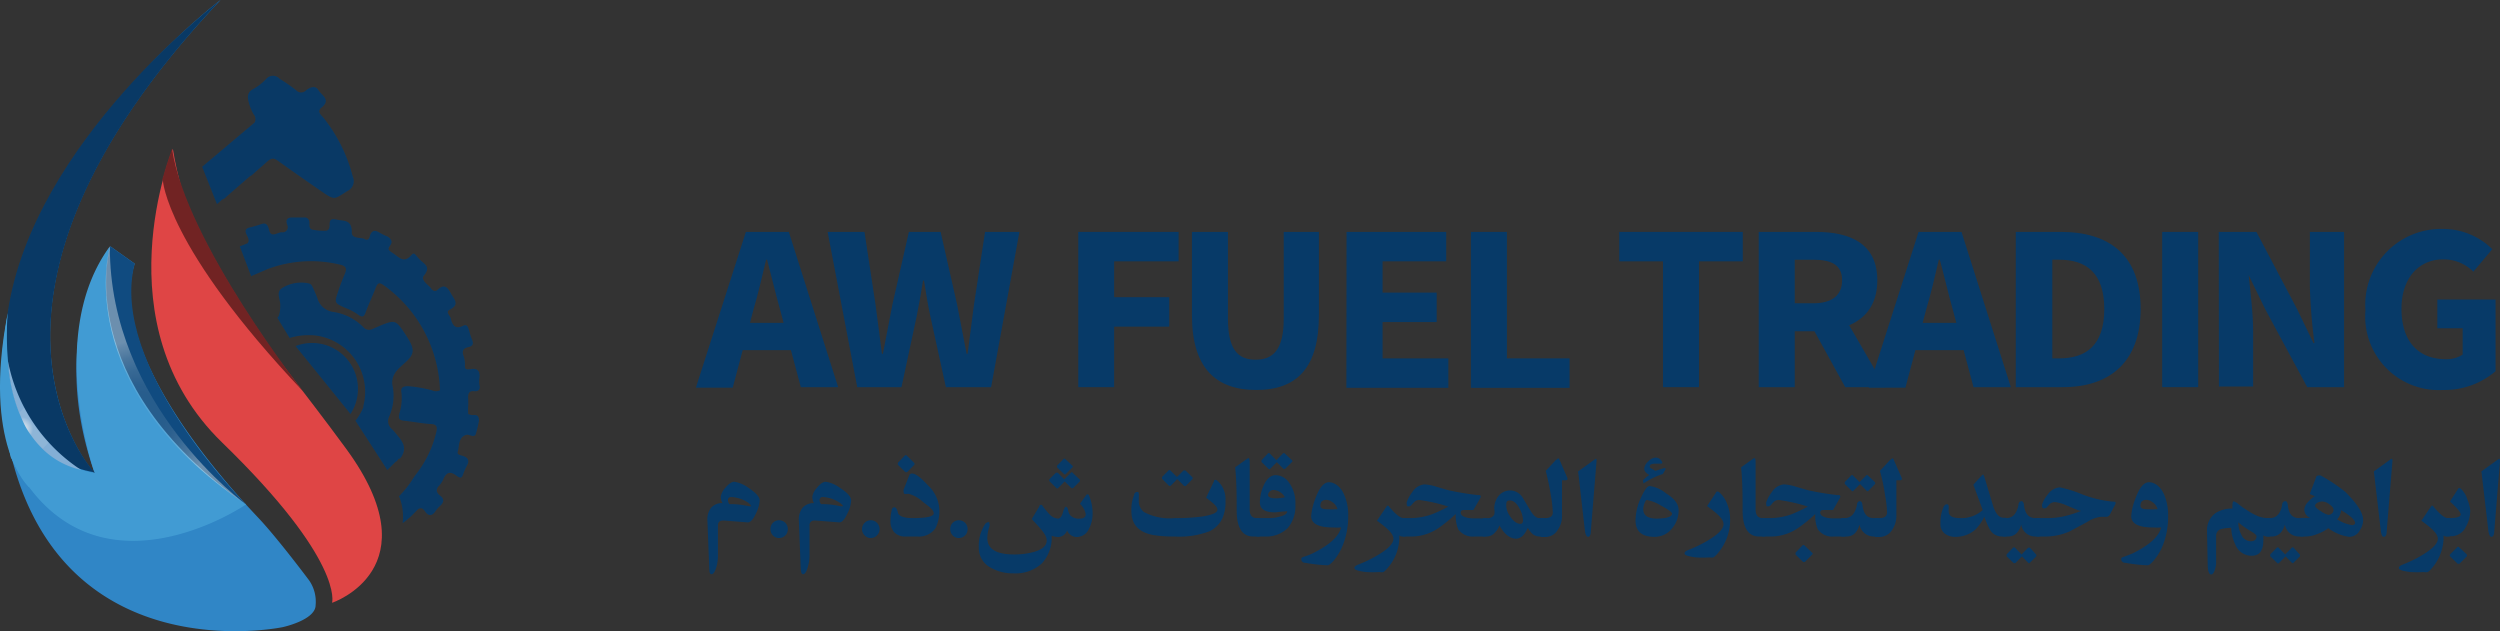 <svg id="Layer_1" data-name="Layer 1" xmlns="http://www.w3.org/2000/svg" xmlns:xlink="http://www.w3.org/1999/xlink" viewBox="0 0 152 38.37"><rect x="0" y="0" width="152" height="38.37" fill="#333333" stroke="none"/><defs><radialGradient id="radial-gradient" cx="-208.96" cy="210.62" r="0.26" gradientTransform="translate(919.33 -818.11) scale(4.04 4.18)" gradientUnits="userSpaceOnUse"><stop offset="0" stop-color="#fff"/><stop offset="0.67" stop-color="#fff" stop-opacity="0.1"/></radialGradient><radialGradient id="radial-gradient-2" cx="-207.18" cy="210.46" r="1.39" gradientTransform="translate(919.33 -818.11) scale(4.04 4.18)" gradientUnits="userSpaceOnUse"><stop offset="0.23" stop-color="#fff" stop-opacity="0.1"/><stop offset="0.36" stop-color="#fff" stop-opacity="0.12"/><stop offset="0.49" stop-color="#fff" stop-opacity="0.17"/><stop offset="0.63" stop-color="#fff" stop-opacity="0.25"/><stop offset="0.77" stop-color="#fff" stop-opacity="0.36"/><stop offset="0.81" stop-color="#fff" stop-opacity="0.4"/></radialGradient></defs><title>logo-1</title><g style="opacity:0.95"><path d="M87.22,36.21s-15.74,11.85-13,26.47S91,74.34,91,74.34,93,73.91,93,73a2.27,2.27,0,0,0-.4-1.51S90.74,69,89.56,67.74,80.17,57.93,82,52.24l-1.48-1.05S76.59,56.5,79.57,65C79.57,65,69.85,54.53,87.22,36.21Z" transform="translate(-73.81 -36.21)" style="fill:#308ace"/><path d="M84.32,45.26s-4.43,10.65,3,17.86S94,72.86,94,72.86s6.2-2.07.86-9.36S85.44,52.22,84.32,45.26Z" transform="translate(-73.81 -36.21)" style="fill:#e84646"/><path d="M83.71,47.15s.14,4,8.56,12.89c0,0-7.14-9.07-8-14.78l-.34,1-.27.92" transform="translate(-73.81 -36.21)" style="fill:#752323"/><path d="M80.49,51.19s-2.41,8,8.28,15.69c0,0-9.56,6.55-14.31-2.88a24.13,24.13,0,0,1-.18-8.75s-.73,8.63,5.29,9.72C79.57,65,76.56,56.53,80.49,51.19Z" transform="translate(-73.81 -36.21)" style="fill:#42a1db"/><path d="M82,52.24l-1.48-1.05S78,59.32,88.77,66.88C88.77,66.88,80.38,58.46,82,52.24Z" transform="translate(-73.81 -36.21)" style="fill:#0f4d84"/><path d="M87.22,36.21s-11.42,8.61-12.94,19c0,0-1.19,8.63,5.29,9.72C79.57,65,69.87,54.62,87.22,36.21Z" transform="translate(-73.81 -36.21)" style="fill:#073a68"/><path d="M75.57,65.83s-2.86-2.53-1.29-10.58c0,0-.67,6.6,2.69,8.65Z" transform="translate(-73.81 -36.21)" style="fill:#42a1db"/><path d="M74.3,58.19s.11,5.58,4.44,6.59A10.19,10.19,0,0,1,74.3,58.19Z" transform="translate(-73.81 -36.21)" style="fill:#87b4dd"/><path d="M75.28,61a7.73,7.73,0,0,0,1.49,2.11l-.35.37A4.77,4.77,0,0,1,75,61.28Z" transform="translate(-73.81 -36.21)" style="fill:url(#radial-gradient)"/><path d="M80.49,51.19S78,59.65,88.77,66.88C88.77,66.88,80.45,60.89,80.49,51.19Z" transform="translate(-73.81 -36.21)" style="fill:url(#radial-gradient-2)"/><path d="M92.49,57.43l3,3A2.68,2.68,0,0,0,92.49,57.43Z" transform="translate(-73.81 -36.21)" style="fill:#770c0c"/><path d="M91.78,57.25l3.34,4.13a2.79,2.79,0,0,0-3.34-4.13Z" transform="translate(-73.81 -36.21)" style="fill:#073a68"/><path d="M98.12,64.1h0l.09-.11h0c.27-.43.21-.77-.17-1.23-.14-.16-.26-.33-.41-.47a.63.63,0,0,1-.16-.75,3.13,3.13,0,0,0,.23-1.76c-.17-.69.21-1.05.65-1.44.68-.58.7-.86.22-1.63-.08-.12-.15-.24-.23-.35-.45-.66-.55-.69-1.27-.41l-.61.26a.45.45,0,0,1-.55-.1,3.23,3.23,0,0,0-1.81-.93,1.16,1.16,0,0,1-1-.87c-.08-.19-.16-.39-.25-.58s-.13-.26-.27-.29a2.2,2.2,0,0,0-1.63.29c-.37.24-.1.67-.1,1v.11s0,.56-.18.69l.75,1.23a3.76,3.76,0,0,1,1.2-.17h.17a3.45,3.45,0,0,1,3.11,4.31s0,0,0,.07h0a3.34,3.34,0,0,1-.48.82l1.94,3,.18-.18h0l.32-.32a.21.21,0,0,0,.12-.1l.08-.1Z" transform="translate(-73.81 -36.21)" style="fill:#073a68"/><path d="M102.69,60c.22,0,.34-.12.27-.38a1.19,1.19,0,0,1,0-.42c.05-.42-.11-.62-.52-.55s-.36-.07-.36-.34a1.51,1.51,0,0,0-.09-.47c-.11-.3,0-.46.28-.52s.35-.19.24-.46-.14-.43-.21-.65-.16-.28-.34-.19c-.43.22-.62,0-.73-.39,0-.2-.38-.45-.08-.59.64-.32.27-.63.07-1s-.4-.59-.79-.22c-.17.16-.33.06-.43-.1s-.64-.47-.42-.75c.47-.56,0-.71-.27-1s-.31-.46-.49-.25c-.46.54-.76.11-1.11-.11s-.32-.27-.16-.5,0-.41-.18-.52a3.44,3.44,0,0,1-.51-.25c-.26-.16-.44-.12-.56.19,0,.15-.12.34-.31.22s-.82,0-.79-.42c0-.78-.47-.67-.88-.76s-.47,0-.47.34c0,.18-.06.33-.26.33a3.56,3.56,0,0,1-.8-.07c-.23-.07-.14-.33-.18-.51a.28.28,0,0,0-.3-.23l-.71,0c-.3,0-.45.11-.33.45a.31.31,0,0,1-.33.45c-.27,0-.65.38-.77-.14s-.34-.4-.64-.3a5.44,5.44,0,0,1-.54.15c-.26.06-.3.21-.19.43s.19.37.06.53l-.47.19L89.08,53l1-.43a7.5,7.5,0,0,1,4.4-.27c.34.07.44.22.3.55s-.29.71-.41,1.08c-.24.7-.23.7.43,1a3.23,3.23,0,0,1,.78.41c.27.2.37.13.47-.16.19-.51.42-1,.62-1.51.1-.24.19-.31.45-.13a8.17,8.17,0,0,1,3.44,6.4.56.56,0,0,1-.49,0,8,8,0,0,0-1.45-.25c-.34,0-.46.11-.4.41a3.07,3.07,0,0,1-.13,1.25c-.07.33,0,.41.3.44.53.06,1.05.16,1.57.2.34,0,.48.11.37.52A6.64,6.64,0,0,1,99.14,65a4,4,0,0,0-.31.45,6.1,6.1,0,0,1-.76.93A3.21,3.21,0,0,1,98.29,68s0,.06.51-.4L99,67.4l.1-.1c.2-.23.37-.27.55,0s.41.33.63,0a1.73,1.73,0,0,1,.31-.35c.24-.23.21-.43,0-.59s-.33-.36-.09-.61a1.48,1.48,0,0,0,.26-.39c.17-.42.41-.52.77-.25s.37.11.47-.15.16-.35.24-.52.06-.35-.16-.46-.52-.08-.43-.34,0-.88.55-1c.2,0,.48.22.55-.08a6.46,6.46,0,0,0,.18-.76c0-.25-.06-.36-.3-.36a.59.59,0,0,1-.35-.06,3.17,3.17,0,0,1,0-.54.36.36,0,0,0,0-.1v0h0v-.22C102.25,60.17,102.29,59.94,102.69,60Z" transform="translate(-73.81 -36.21)" style="fill:#073a68"/><path d="M89.11,46.87h0l.94-.83c.23-.21.39-.25.65-.06.87.63,1.75,1.24,2.62,1.84s.79.52,1.62,0a.66.66,0,0,0,.32-.87,9.55,9.55,0,0,0-1.79-3.59c-.15-.17-.41-.37-.11-.61.6-.49,0-.74-.19-1.06s-.52-.16-.74,0a.41.41,0,0,1-.62,0,10.27,10.27,0,0,0-1-.69A.54.54,0,0,0,90,41a3.13,3.13,0,0,1-.77.61c-.42.21-.38.53-.28.88a2.87,2.87,0,0,0,.28.67.44.44,0,0,1,.06.5l-3.19,2.69L87,48.62l.35-.3c.1,0,.2-.13.28-.2L89,46.93Z" transform="translate(-73.81 -36.21)" style="fill:#073a68"/></g><path d="M119.16,50.31h2.61l3,9.44H122.5L121.23,55c-.27-.95-.53-2.06-.78-3h-.06c-.24,1-.49,2.1-.76,3l-1.27,4.78h-2.24Zm-1,5.53h4.65V57.5h-4.65Z" transform="translate(-73.81 -36.21)" style="fill:#073a68"/><path d="M124.13,50.31h2.24l.67,4.41c.13,1,.27,2,.39,3h.06c.19-1,.39-2,.58-3l1-4.41H131l1,4.41c.19,1,.39,2,.58,3h.06c.13-1,.26-2,.39-3l.67-4.41h2.09l-1.72,9.44h-2.75l-.94-4.29c-.16-.73-.28-1.49-.39-2.19h-.06c-.11.7-.24,1.46-.39,2.19l-.92,4.29h-2.69Z" transform="translate(-73.81 -36.21)" style="fill:#073a68"/><path d="M139.37,50.31h6.1V52.1h-3.92v2.18h3.35v1.79h-3.35v3.68h-2.18Z" transform="translate(-73.81 -36.21)" style="fill:#073a68"/><path d="M146.28,55.37V50.31h2.19v5.28c0,1.85.59,2.49,1.68,2.49s1.71-.64,1.71-2.49V50.31H154v5.06c0,3.17-1.31,4.55-3.81,4.55S146.28,58.54,146.28,55.37Z" transform="translate(-73.81 -36.21)" style="fill:#073a68"/><path d="M155.68,50.31h6.06V52.1h-3.87V54h3.29v1.79h-3.29V58h4v1.79h-6.2Z" transform="translate(-73.81 -36.21)" style="fill:#073a68"/><path d="M163.24,50.31h2.19V58h3.81v1.79h-6Z" transform="translate(-73.81 -36.21)" style="fill:#073a68"/><path d="M174.92,52.1h-2.66V50.31h7.51V52.1h-2.66v7.65h-2.19Z" transform="translate(-73.81 -36.21)" style="fill:#073a68"/><path d="M180.74,50.31h3.48c2.05,0,3.73.69,3.73,2.94s-1.68,3.1-3.73,3.1h-1.29v3.4h-2.19Zm3.31,4.34c1.14,0,1.76-.48,1.76-1.4S185.19,52,184.05,52h-1.12v2.65Zm-.23,1.14,1.51-1.37,3.09,5.33H186Z" transform="translate(-73.81 -36.21)" style="fill:#073a68"/><path d="M190.46,50.31h2.61l3,9.44H193.8L192.53,55c-.27-.95-.52-2.06-.78-3h-.06c-.23,1-.49,2.1-.76,3l-1.27,4.78h-2.23Zm-1,5.53h4.65V57.5h-4.65Z" transform="translate(-73.81 -36.21)" style="fill:#073a68"/><path d="M196.37,50.31h2.74c2.95,0,4.85,1.43,4.85,4.68s-1.9,4.76-4.73,4.76h-2.86ZM199,58c1.64,0,2.75-.79,2.75-3s-1.11-3-2.75-3h-.41v6Z" transform="translate(-73.81 -36.21)" style="fill:#073a68"/><path d="M205.27,50.31h2.19v9.44h-2.19Z" transform="translate(-73.81 -36.21)" style="fill:#073a68"/><path d="M208.71,50.31H211L213.47,55l1,2.07h.06a33.07,33.07,0,0,1-.28-3.43V50.31h2.08v9.44h-2.24L211.53,55l-1-2.06h0c.1,1,.27,2.3.27,3.42v3.35h-2.08Z" transform="translate(-73.81 -36.21)" style="fill:#073a68"/><path d="M217.63,55.08a4.61,4.61,0,0,1,4.71-4.95,4.25,4.25,0,0,1,3,1.23l-1.15,1.37a2.55,2.55,0,0,0-1.83-.75c-1.49,0-2.54,1.14-2.54,3s.9,3.07,2.72,3.07a1.8,1.8,0,0,0,1-.28V56.17H222V54.42h3.54v4.36a4.77,4.77,0,0,1-3.19,1.14A4.47,4.47,0,0,1,217.63,55.08Z" transform="translate(-73.81 -36.21)" style="fill:#073a68"/><path d="M120,66.64a2.07,2.07,0,0,1-.23.79c-.17.38-.35.56-.52.54l-1.4-.11h-.08c-.21,0-.31.1-.31.3v1.91a2.49,2.49,0,0,1-.09.6c-.09.3-.18.45-.3.45s-.13-.15-.14-.43l-.11-2.83a1.16,1.16,0,0,1,.21-.76.87.87,0,0,1,.71-.3.82.82,0,0,1-.11-.39,1.06,1.06,0,0,1,.28-.54c.21-.25.39-.37.55-.37a2,2,0,0,1,.87.38C119.76,66.17,120,66.42,120,66.64Zm-.65.17a2,2,0,0,0-1.07-.38c-.14,0-.21.06-.21.2a.37.37,0,0,0,.09.23c.22,0,.61,0,1.18.13h.06c.06,0,.09,0,.09,0S119.43,66.87,119.34,66.81Z" transform="translate(-73.81 -36.21)" style="fill:#073a68"/><path d="M121.71,68.38a.52.52,0,0,1-.15.38.51.51,0,0,1-.38.16.49.49,0,0,1-.38-.16.56.56,0,0,1,0-.76.53.53,0,0,1,.38-.16.55.55,0,0,1,.38.16A.54.54,0,0,1,121.71,68.38Z" transform="translate(-73.81 -36.21)" style="fill:#073a68"/><path d="M125.56,66.64a1.9,1.9,0,0,1-.23.79q-.26.57-.51.54l-1.4-.11h-.09a.27.27,0,0,0-.3.3v1.91a2.57,2.57,0,0,1-.1.6c-.08.3-.18.45-.29.45s-.14-.15-.15-.43l-.11-2.83a1.16,1.16,0,0,1,.21-.76.89.89,0,0,1,.71-.3.81.81,0,0,1-.1-.39,1,1,0,0,1,.28-.54c.2-.25.38-.37.54-.37a2,2,0,0,1,.87.38C125.34,66.17,125.56,66.42,125.56,66.64Zm-.65.17a2,2,0,0,0-1.07-.38.18.18,0,0,0-.2.2.37.37,0,0,0,.09.23c.22,0,.61,0,1.17.13H125s.08,0,.08,0S125,66.87,124.91,66.81Z" transform="translate(-73.81 -36.21)" style="fill:#073a68"/><path d="M127.29,68.38a.53.53,0,0,1-.16.38.49.49,0,0,1-.37.16.48.48,0,0,1-.38-.16.53.53,0,0,1,0-.76.51.51,0,0,1,.38-.16.52.52,0,0,1,.37.16A.55.55,0,0,1,127.29,68.38Z" transform="translate(-73.81 -36.21)" style="fill:#073a68"/><path d="M130.92,67.12a2.37,2.37,0,0,1-.23,1.2,1.22,1.22,0,0,1-1.11.51h-.74a.87.87,0,0,1-.66-.26,1,1,0,0,1-.23-.69,2.62,2.62,0,0,1,.07-.62c0-.14.09-.21.17-.21s.17.11.21.32.34.34.9.34c.86,0,1.28-.1,1.28-.29s-.21-.36-.64-.68a2.1,2.1,0,0,0-.86-.5.3.3,0,0,0-.11,0l-.09,0c-.09,0-.13,0-.13-.15a.23.23,0,0,1,0-.11l.34-.86a.17.17,0,0,1,.17-.12c.21,0,.52.23.95.7A2.18,2.18,0,0,1,130.92,67.12Zm-1.51-2.75s0,.06,0,.09l-.45.46s-.07,0-.1,0l-.46-.45s0-.08,0-.12l.42-.44a.08.08,0,0,1,.12,0Z" transform="translate(-73.81 -36.21)" style="fill:#073a68"/><path d="M132.64,68.38a.52.52,0,0,1-.15.38.51.51,0,0,1-.38.16.49.49,0,0,1-.38-.16.56.56,0,0,1,0-.76.53.53,0,0,1,.38-.16.55.55,0,0,1,.38.16A.54.54,0,0,1,132.64,68.38Z" transform="translate(-73.81 -36.21)" style="fill:#073a68"/><path d="M140.24,67.38a2,2,0,0,1-.23,1,.81.81,0,0,1-.73.48.64.64,0,0,1-.59-.4.59.59,0,0,1-.52.4,1.16,1.16,0,0,1-.42-.08,2.28,2.28,0,0,1-.61,1.7,2.38,2.38,0,0,1-1.72.59A2.74,2.74,0,0,1,134,70.7a1.36,1.36,0,0,1-.68-1.23,2.4,2.4,0,0,1,.37-1.37.26.26,0,0,1,.2-.14c.06,0,.08,0,.08.11a.36.36,0,0,1,0,.14,2.24,2.24,0,0,0-.13.71c0,.67.54,1,1.63,1a4.4,4.4,0,0,0,1.19-.15c.53-.15.79-.38.79-.7s-.3-.65-.91-1.3L137,67c0-.07.07-.1.1-.1s.06,0,.1.07a5,5,0,0,0,.43.52.76.76,0,0,0,.51.25c.12,0,.22-.12.29-.36s.13-.36.18-.36.12.06.14.19a.68.68,0,0,0,.14.34.72.72,0,0,0,.58.19c.23,0,.35-.09.35-.28a1.16,1.16,0,0,0-.35-.62l.41-.57s0,0,.08,0a.07.07,0,0,1,.06.06A2.83,2.83,0,0,1,140.24,67.38Zm-.77-2s0,.06,0,.09l-.42.42s-.07,0-.1,0l-.41-.41-.4.41a.08.08,0,0,1-.1,0l-.43-.43s0-.07,0-.11l.4-.4s.07,0,.11,0l.4.4.4-.4a.06.06,0,0,1,.1,0Zm-.45-.85a.06.06,0,0,1,0,.09l-.42.42a.06.06,0,0,1-.09,0l-.43-.41s0-.07,0-.11l.39-.4a.07.07,0,0,1,.11,0Z" transform="translate(-73.81 -36.21)" style="fill:#073a68"/><path d="M148.32,66.66a2.44,2.44,0,0,1-.2,1.09,1.67,1.67,0,0,1-.77.76,5.17,5.17,0,0,1-2.13.32,7.68,7.68,0,0,1-1.23-.08c-.93-.15-1.39-.64-1.39-1.46a2.34,2.34,0,0,1,.17-1c0-.11.11-.17.17-.17s.11,0,.11.14a.62.62,0,0,1,0,.17,1.49,1.49,0,0,0,0,.17.85.85,0,0,0,.31.74,3.31,3.31,0,0,0,1.89.37,11.66,11.66,0,0,0,1.68-.1c.6-.1.9-.23.9-.41s-.23-.39-.69-.73l.48-1s0-.08.06-.08a.18.18,0,0,1,.08,0,1.41,1.41,0,0,1,.39.46A1.56,1.56,0,0,1,148.32,66.66Zm-2-1.42s0,.06,0,.09l-.42.43s-.06,0-.09,0l-.42-.42-.41.41s-.06,0-.09,0l-.43-.43s0-.07,0-.11l.4-.4a.06.06,0,0,1,.1,0l.41.4.4-.4s.07,0,.11,0Z" transform="translate(-73.81 -36.21)" style="fill:#073a68"/><path d="M150.4,68.83H150c-.65,0-1-.53-1-1.58,0-.83,0-1.71-.09-2.63l.66-.47a.44.44,0,0,1,.16-.09s.06.06.06.18v2.94c0,.35.14.53.43.53h.11Z" transform="translate(-73.81 -36.21)" style="fill:#073a68"/><path d="M152.57,66.88a2.06,2.06,0,0,1-.46,1.43,1.86,1.86,0,0,1-1.4.52h-.51V67.71H151a2.32,2.32,0,0,0,.62-.09c.3-.07.45-.18.45-.32-.36,0-.61.06-.76.06-.6,0-.9-.21-.9-.61a2.56,2.56,0,0,1,.22-1c.19-.43.44-.65.74-.65a1,1,0,0,1,.79.42A2.1,2.1,0,0,1,152.57,66.88Zm-.2-2.68a.06.06,0,0,1,0,.09l-.43.43s-.06,0-.09,0l-.41-.41-.41.41a.06.06,0,0,1-.09,0l-.43-.42s0-.07,0-.11l.39-.41a.08.08,0,0,1,.11,0l.4.41.4-.41a.08.08,0,0,1,.11,0Zm-.44,2.24a.84.84,0,0,0-.69-.44.33.33,0,0,0-.23.09.3.3,0,0,0-.1.22c0,.13.17.2.49.2A2.33,2.33,0,0,0,151.93,66.44Z" transform="translate(-73.81 -36.21)" style="fill:#073a68"/><path d="M155.78,67.59a4.68,4.68,0,0,1-.29,1.67,3.61,3.61,0,0,1-.56,1c-.19.22-.32.32-.4.32a9.3,9.3,0,0,1-1.35-.15c-.17,0-.25-.1-.25-.22s.06-.11.19-.16a4.64,4.64,0,0,0,.49-.19c1-.5,1.59-1,1.74-1.58a4.27,4.27,0,0,1-.49,0c-.88,0-1.33-.23-1.33-.69a3.74,3.74,0,0,1,.25-1.06c.23-.64.51-1,.83-1s.71.25.92.75A3,3,0,0,1,155.78,67.59Zm-.65-.42a.74.74,0,0,0-.34-.45.61.61,0,0,0-.33-.12c-.25,0-.37.12-.37.35s.25.23.75.23Z" transform="translate(-73.81 -36.21)" style="fill:#073a68"/><path d="M159.25,68.83h-.2a.22.22,0,0,1-.16-.07,2.87,2.87,0,0,1-.78,2.06,1.21,1.21,0,0,1-.18.17.51.51,0,0,1-.25,0,6.82,6.82,0,0,1-.83,0c-.46-.06-.69-.13-.69-.24s.1-.16.3-.24a7.87,7.87,0,0,0,1-.48c.72-.41,1.07-.76,1.07-1.06s-.33-.62-1-1.1l.56-.83q.06-.09.09-.09s.06,0,.11.09c.37.44.66.67.85.67h.1Z" transform="translate(-73.81 -36.21)" style="fill:#073a68"/><path d="M164.13,68.83h-.66a1.08,1.08,0,0,1-1-.44,2.06,2.06,0,0,1-.15-.93,9.13,9.13,0,0,1-1,.82,2.94,2.94,0,0,1-1.61.55h-.6V67.71h.46a4,4,0,0,0,1.3-.23,8.61,8.61,0,0,0,1-.47,10.2,10.2,0,0,0-1.76-.4.43.43,0,0,0-.29.1,1.85,1.85,0,0,0-.18.19.24.24,0,0,1-.18.1c-.08,0-.12,0-.12-.14a.27.27,0,0,1,0-.12,2.14,2.14,0,0,1,.33-.6,1,1,0,0,1,.74-.48,2.85,2.85,0,0,1,.72.14c.43.13.74.22.91.25a15.88,15.88,0,0,0,1.62.26c.12,0,.18,0,.18.1a.35.35,0,0,1-.06.14l-.39.67-.46,0c-.21,0-.31,0-.31.17s.27.34.82.34h.68Z" transform="translate(-73.81 -36.21)" style="fill:#073a68"/><path d="M167.7,68.83h-.27a.69.69,0,0,1-.46-.17,1.51,1.51,0,0,1-.27-.36q-.28.66-.72.66c-.36,0-.71-.27-1-.8a1.23,1.23,0,0,1-.28.43.66.66,0,0,1-.48.24h-.24V67.71h.25a.43.43,0,0,0,.43-.21.8.8,0,0,0,0-.36,1.23,1.23,0,0,1,.22-.72.9.9,0,0,1,.79-.39.91.91,0,0,1,.72.44l.48.8c.18.29.35.44.53.44h.3Zm-1.44-.77c.1,0,.15-.08.15-.23a1.6,1.6,0,0,0-.19-.66c-.18-.35-.38-.53-.6-.53s-.23.1-.23.31a1.11,1.11,0,0,0,.18.57Q165.9,68.06,166.26,68.06Z" transform="translate(-73.81 -36.21)" style="fill:#073a68"/><path d="M169.11,65.28a.11.11,0,0,1,0,.07s0,.06-.12.06l-.21,0v2.14a1.45,1.45,0,0,1-.26.88.88.88,0,0,1-.78.43h-.26V67.71h.28c.3,0,.46-.12.46-.34a7.66,7.66,0,0,0-.11-1c-.09-.57-.2-1.07-.32-1.53l.63-.68c.05,0,.09-.08.12-.08s.06,0,.1.11Z" transform="translate(-73.81 -36.21)" style="fill:#073a68"/><path d="M170.88,64.25l-.35,4.28c0,.21-.07.32-.16.32s-.17-.13-.2-.4l-.41-3.58,1-.72a.29.29,0,0,1,.1-.05S170.89,64.15,170.88,64.25Z" transform="translate(-73.81 -36.21)" style="fill:#073a68"/><path d="M175.87,67.22a1.69,1.69,0,0,1-.41,1.13,1.33,1.33,0,0,1-1.06.5c-.77,0-1.15-.34-1.15-1a3.37,3.37,0,0,1,.34-1.4c.21-.46.38-.69.52-.69a2,2,0,0,1,1,.45C175.62,66.52,175.87,66.87,175.87,67.22Zm-.8-2.46-.16.27a4.47,4.47,0,0,0-1.18.58c0-.12-.06-.19,0-.23a2.61,2.61,0,0,1,.36-.29c-.21-.12-.31-.24-.31-.38a.65.65,0,0,1,.24-.44.67.67,0,0,1,.45-.24.42.42,0,0,1,.34.17.31.31,0,0,1,.07.15s0,.05-.09.05h-.3c-.25,0-.37.05-.37.15s0,.1.14.17l.19.12.54-.17H175s.06,0,.06,0A.16.16,0,0,1,175.07,64.76Zm.4,2.68c0-.08-.22-.25-.67-.49a2.6,2.6,0,0,0-.85-.34c-.06,0-.11.07-.16.22a.93.93,0,0,0-.07.33c0,.39.27.58.82.58S175.47,67.64,175.47,67.44Z" transform="translate(-73.81 -36.21)" style="fill:#073a68"/><path d="M179,67.75a3.1,3.1,0,0,1-.82,2.18,1.15,1.15,0,0,1-.19.17.65.65,0,0,1-.24,0,6.42,6.42,0,0,1-.83,0c-.46-.06-.69-.13-.69-.24s.1-.16.3-.24a7.87,7.87,0,0,0,1-.48c.72-.41,1.07-.76,1.07-1.06s-.33-.62-1-1.1l.53-.8c0-.06.07-.09.11-.09a.26.26,0,0,1,.14.09,1.63,1.63,0,0,1,.4.57A2.49,2.49,0,0,1,179,67.75Z" transform="translate(-73.81 -36.21)" style="fill:#073a68"/><path d="M181.12,68.83h-.36c-.65,0-1-.53-1-1.58,0-.83,0-1.71-.09-2.63l.66-.47a.39.39,0,0,1,.17-.09s.05.06.05.18v2.94c0,.35.14.53.43.53h.11Z" transform="translate(-73.81 -36.21)" style="fill:#073a68"/><path d="M186,68.83h-.67a1.08,1.08,0,0,1-1-.44,2.06,2.06,0,0,1-.15-.93,8.37,8.37,0,0,1-1,.82,2.94,2.94,0,0,1-1.62.55h-.6V67.71h.46a4,4,0,0,0,1.31-.23,10.29,10.29,0,0,0,1-.47,10.41,10.41,0,0,0-1.76-.4.45.45,0,0,0-.3.1,1.31,1.31,0,0,0-.17.19.27.27,0,0,1-.19.1c-.08,0-.11,0-.11-.14a.25.25,0,0,1,0-.12,2.14,2.14,0,0,1,.33-.6,1,1,0,0,1,.74-.48,2.85,2.85,0,0,1,.72.14c.44.13.74.22.91.25a15.88,15.88,0,0,0,1.62.26c.12,0,.18,0,.18.1a.35.35,0,0,1-.06.14l-.38.67-.47,0c-.21,0-.31,0-.31.17s.27.34.82.34H186Zm-2,1a.06.06,0,0,1,0,.09l-.46.46s-.06,0-.1,0l-.46-.45s0-.08,0-.12l.42-.44a.08.08,0,0,1,.12,0Z" transform="translate(-73.81 -36.21)" style="fill:#073a68"/><path d="M188,68.83h-.28a.88.88,0,0,1-.85-.72c-.14.48-.4.72-.79.72h-.32V67.71h.2q.58,0,.75-.78c0-.17.09-.25.18-.25s.14.08.16.25c.06.52.28.78.67.78H188Zm-.18-3.29s0,.06,0,.09l-.42.43a.06.06,0,0,1-.09,0l-.41-.42-.41.42a.06.06,0,0,1-.09,0l-.43-.43s0-.06,0-.11l.39-.4a.07.07,0,0,1,.11,0l.4.4.4-.4a.07.07,0,0,1,.11,0Z" transform="translate(-73.81 -36.21)" style="fill:#073a68"/><path d="M189.44,65.28a.25.25,0,0,1,0,.07s0,.06-.12.06l-.21,0v2.14a1.52,1.52,0,0,1-.26.88.91.91,0,0,1-.78.43h-.26V67.71h.27c.31,0,.46-.12.46-.34a6.1,6.1,0,0,0-.11-1,11.39,11.39,0,0,0-.32-1.53l.63-.68c.05,0,.09-.08.12-.08s.07,0,.1.11Z" transform="translate(-73.81 -36.21)" style="fill:#073a68"/><path d="M195.79,68.83h-.28a.83.83,0,0,1-.72-.43,5.13,5.13,0,0,1-.33-.77,3.19,3.19,0,0,1-.53.76,1.79,1.79,0,0,1-1.24.46,1,1,0,0,1-.64-.2.71.71,0,0,1-.26-.6,2.37,2.37,0,0,1,.18-1c.06-.12.12-.18.2-.18a.11.11,0,0,1,.12.12,1.37,1.37,0,0,1,0,.16,1.37,1.37,0,0,0,0,.16c0,.27.23.4.69.4a1.93,1.93,0,0,0,1.38-.49l-.57-1.54.51-.56s.06-.06.08-.06,0,0,.06.08L195,67q.23.69.63.69h.16Z" transform="translate(-73.81 -36.21)" style="fill:#073a68"/><path d="M197.82,68.83h-.27a.86.86,0,0,1-.85-.72c-.14.48-.41.72-.8.72h-.31V67.71h.2c.39,0,.63-.26.74-.78,0-.17.1-.25.18-.25s.15.08.16.25c.06.52.29.78.68.78h.27Zm-.2,1.11s0,0,0,.09l-.42.42s0,0-.05,0l0,0-.41-.41-.4.41s-.06,0-.1,0l-.43-.42s0-.07,0-.11l.39-.41a.09.09,0,0,1,.12,0l.4.41.4-.41s.07,0,.11,0Z" transform="translate(-73.81 -36.21)" style="fill:#073a68"/><path d="M202.39,66.93l-.31.58a.25.25,0,0,1-.16.12h-.36a1.93,1.93,0,0,0-.84.31l-1.08.58a3.61,3.61,0,0,1-1.39.31h-.63V67.71h.59a4.75,4.75,0,0,0,1.14-.12,7.39,7.39,0,0,0,1-.32c-.15,0-.45-.15-.89-.33a2.57,2.57,0,0,0-.67-.2.49.49,0,0,0-.34.1l-.18.2a.22.22,0,0,1-.18.08c-.08,0-.12-.05-.12-.14a.22.22,0,0,1,0-.11,1.84,1.84,0,0,1,.34-.59,1,1,0,0,1,.73-.44,7.29,7.29,0,0,1,1.3.4,6.8,6.8,0,0,0,1.94.47c.11,0,.16,0,.16.09A.27.27,0,0,1,202.39,66.93Z" transform="translate(-73.81 -36.21)" style="fill:#073a68"/><path d="M205.63,67.59a4.68,4.68,0,0,1-.28,1.67,3.39,3.39,0,0,1-.57,1c-.18.22-.31.32-.39.32a9.3,9.3,0,0,1-1.35-.15c-.17,0-.26-.1-.26-.22s.07-.11.2-.16l.49-.19c1-.5,1.59-1,1.74-1.58a4.27,4.27,0,0,1-.49,0c-.89,0-1.33-.23-1.33-.69a3.42,3.42,0,0,1,.25-1.06c.23-.64.5-1,.83-1s.7.25.92.75A3.22,3.22,0,0,1,205.63,67.59Zm-.64-.42a.74.74,0,0,0-.34-.45.61.61,0,0,0-.33-.12c-.25,0-.37.12-.37.35s.25.23.75.23Z" transform="translate(-73.81 -36.21)" style="fill:#073a68"/><path d="M211.82,68.83h-.2a.28.28,0,0,1-.2-.08,1.69,1.69,0,0,1,0,.33c0,.61-.24.92-.71.92a1.06,1.06,0,0,1-1-.7,2.37,2.37,0,0,1-.24-1,3.17,3.17,0,0,0-.59.07.42.42,0,0,0-.33.43l0,1.53a1.35,1.35,0,0,1-.06.47c-.06.23-.15.34-.25.34s-.18-.16-.2-.49L208,68.69a1.09,1.09,0,0,1,0-.17,1.25,1.25,0,0,1,.54-1.13,1.83,1.83,0,0,1,1-.26c0-.29,0-.44.09-.44a1,1,0,0,1,.29.18,5.26,5.26,0,0,0,.51.36,3.79,3.79,0,0,0,.61.34,1.66,1.66,0,0,0,.66.14h.13Zm-.81,0c0-.08-.1-.17-.29-.29a5.28,5.28,0,0,1-.82-.57,1.53,1.53,0,0,0,.18.74.64.64,0,0,0,.58.41.45.45,0,0,0,.25-.07A.27.27,0,0,0,211,68.8Z" transform="translate(-73.81 -36.21)" style="fill:#073a68"/><path d="M213.85,68.83h-.27a.87.87,0,0,1-.85-.72c-.14.48-.41.72-.8.72h-.31V67.71h.2c.39,0,.64-.26.74-.78,0-.17.1-.25.19-.25s.14.08.16.25c.05.52.28.78.67.78h.27Zm-.2,1.11s0,0,0,.09l-.42.42s0,0-.05,0a.05.05,0,0,1,0,0l-.41-.41-.41.41a.06.06,0,0,1-.09,0l-.43-.42s0-.07,0-.11l.4-.41a.08.08,0,0,1,.11,0l.4.41.4-.41a.07.07,0,0,1,.11,0Z" transform="translate(-73.81 -36.21)" style="fill:#073a68"/><path d="M217.49,67.85a1.1,1.1,0,0,1-.19.58.73.73,0,0,1-.65.42,2.67,2.67,0,0,1-1.28-.53,2.31,2.31,0,0,1-.65.35,1.93,1.93,0,0,1-.72.16h-.32V67.7h.59a.57.57,0,0,1-.36-.52.76.76,0,0,1,.24-.46,1.58,1.58,0,0,1,.41-.34l-.32-.13.38-1c0-.09.09-.13.15-.13a.39.39,0,0,1,.14,0,10.62,10.62,0,0,1,1.5,1C217.13,66.85,217.49,67.38,217.49,67.85Zm-1.8-.63c0-.12-.09-.24-.26-.35a.74.74,0,0,0-.43-.17.62.62,0,0,0-.26.06c-.11.06-.17.12-.17.2s.12.19.36.34a1.33,1.33,0,0,0,.43.21.32.32,0,0,0,.23-.08A.3.3,0,0,0,215.69,67.22ZM217,68c0-.17-.28-.43-.85-.77a.84.84,0,0,1-.08.3.57.57,0,0,1-.17.25,2.29,2.29,0,0,0,.94.36C216.94,68.12,217,68.08,217,68Z" transform="translate(-73.81 -36.21)" style="fill:#073a68"/><path d="M219.27,64.25l-.35,4.28c0,.21-.07.32-.17.32s-.16-.13-.19-.4l-.42-3.58,1-.72a.23.23,0,0,1,.1-.05S219.28,64.15,219.27,64.25Z" transform="translate(-73.81 -36.21)" style="fill:#073a68"/><path d="M222.75,68.83h-.2a.26.26,0,0,1-.17-.07,2.9,2.9,0,0,1-.77,2.06.85.85,0,0,1-.19.17.49.49,0,0,1-.24,0,6.74,6.74,0,0,1-.83,0c-.46-.06-.69-.13-.69-.24s.1-.16.3-.24a7.87,7.87,0,0,0,1-.48c.71-.41,1.07-.76,1.07-1.06s-.33-.62-1-1.1l.56-.83q.06-.09.09-.09s.06,0,.11.09c.37.44.65.67.85.67h.1Z" transform="translate(-73.81 -36.21)" style="fill:#073a68"/><path d="M224,67.23a2,2,0,0,1-.26,1,1,1,0,0,1-1,.58h-.27V67.71h.23c.48,0,.72-.08.72-.22s-.22-.39-.65-.79l.52-.81s.07,0,.1,0a1.47,1.47,0,0,1,.45.73A2.09,2.09,0,0,1,224,67.23Zm-.2,2.7s0,.06,0,.1l-.46.46s-.06,0-.1,0l-.46-.45a.09.09,0,0,1,0-.13l.43-.43a.07.07,0,0,1,.11,0Z" transform="translate(-73.81 -36.21)" style="fill:#073a68"/><path d="M225.81,64.25l-.35,4.28c0,.21-.08.32-.17.32s-.16-.13-.19-.4l-.42-3.58,1-.72a.19.19,0,0,1,.1-.05S225.82,64.15,225.81,64.25Z" transform="translate(-73.81 -36.21)" style="fill:#073a68"/></svg>